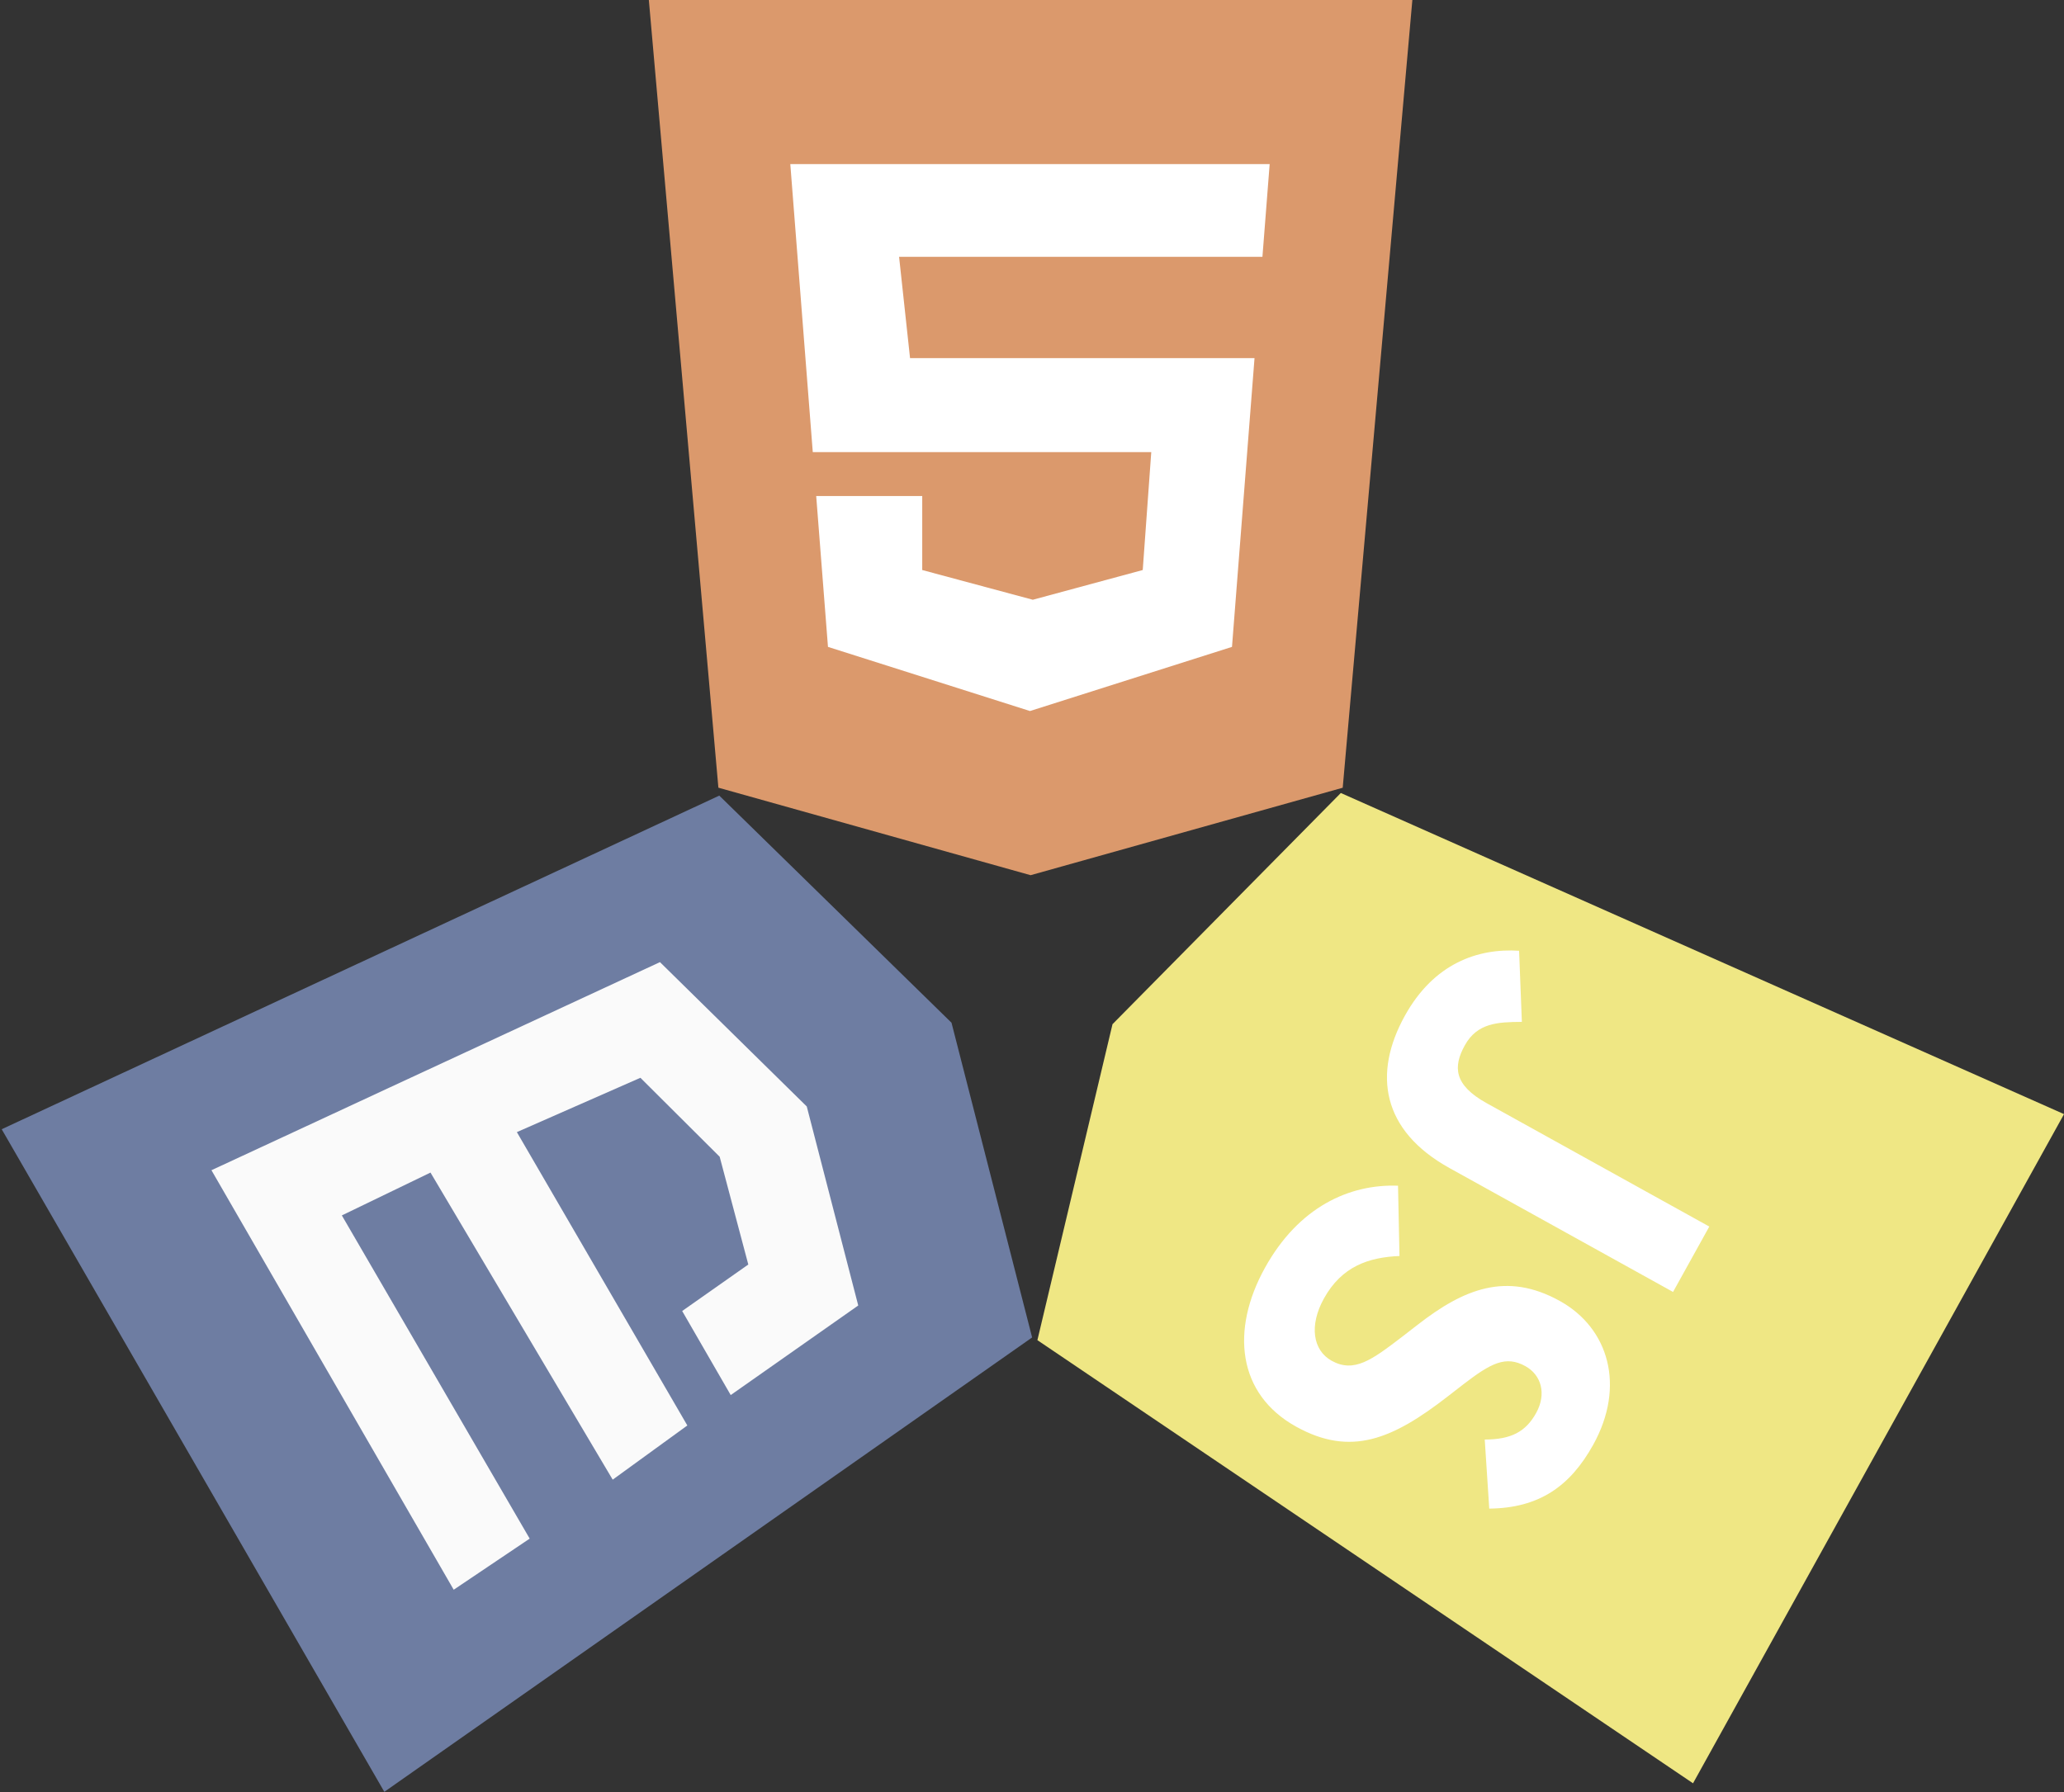 <?xml version="1.0" encoding="UTF-8"?> <svg xmlns="http://www.w3.org/2000/svg" xmlns:xlink="http://www.w3.org/1999/xlink" width="738px" height="641px" viewBox="0 0 738 641"><rect x="0" y="0" width="738" height="641" fill="#333333" stroke="none"/><!-- Generator: Sketch 52.5 (67469) - http://www.bohemiancoding.com/sketch --><title>Group</title><desc>Created with Sketch.</desc><g id="Page-1" stroke="none" stroke-width="1" fill="none" fill-rule="evenodd"><g id="Group"><g id="CSS-3" transform="translate(204.886, 443.673) rotate(-120) translate(-204.886, -443.673) translate(67.886, 286.673)"><polygon id="Path" fill="#6E7DA2" points="0 0 24.919 281.844 136.812 313.16 248.666 281.864 273.625 0"></polygon><polygon id="Path" fill="#FAFAFA" points="220.346 92.167 217.199 127.574 207.701 233.715 136.812 253.347 136.754 253.366 65.904 233.715 60.96 178.208 95.671 178.208 98.251 206.999 136.773 217.412 136.793 217.392 175.374 206.979 180.631 159.007 59.298 159.34 55.859 126.536 183.544 125.029 186.123 89.916 52.438 90.288 50.191 57.621 136.812 57.621 223.434 57.621"></polygon></g><g id="HTML-5" transform="translate(232, 0)"><polygon id="Path" fill="#DB996C" points="0 0 24.863 281.7 136.5 313 248.099 281.72 273 0"></polygon><polygon id="Path" fill="#FFFFFF" fill-rule="nonzero" points="219.392 91.856 89.476 91.856 93.396 128.08 216.566 128.08 208.509 231.347 136.279 254.29 64.049 231.347 59.84 177.396 97.751 177.396 97.751 203.86 137.292 214.492 176.596 203.86 179.645 161.684 58.614 161.684 50.578 58.688 221.979 58.688"></polygon></g><g id="JS" transform="translate(534.276, 442.156) rotate(119) translate(-534.276, -442.156) translate(397.276, 285.156)"><polygon id="Path" fill="#EFE784" points="0 0 24.919 281.844 136.812 313.16 248.666 281.864 273.625 0"></polygon><g id="Unofficial_JavaScript_logo_2" transform="translate(43.365, 89.911)" fill="#FFFFFF" fill-rule="nonzero"><path d="M116.21,93.312 C121.941,102.684 129.397,109.573 142.584,109.573 C153.662,109.573 160.739,104.028 160.739,96.366 C160.739,87.184 153.468,83.931 141.274,78.59 L134.59,75.717 C115.297,67.485 102.481,57.173 102.481,35.371 C102.481,15.288 117.759,0 141.636,0 C158.634,0 170.855,5.925 179.662,21.44 L158.842,34.828 C154.258,26.596 149.313,23.353 141.636,23.353 C133.805,23.353 128.841,28.328 128.841,34.828 C128.841,42.861 133.809,46.113 145.28,51.089 L151.964,53.957 C174.68,63.713 187.506,73.659 187.506,96.022 C187.506,120.13 168.597,133.338 143.203,133.338 C118.373,133.338 102.332,121.487 94.482,105.955 L116.21,93.312 Z M21.763,95.633 C25.963,103.096 29.784,109.406 38.97,109.406 C47.754,109.406 53.295,105.964 53.295,92.58 L53.295,1.529 L80.031,1.529 L80.031,92.942 C80.031,120.668 63.8,133.288 40.108,133.288 C18.701,133.288 6.305,122.193 0,108.829 L21.763,95.633 Z" id="Shape"></path></g></g></g></g></svg> 